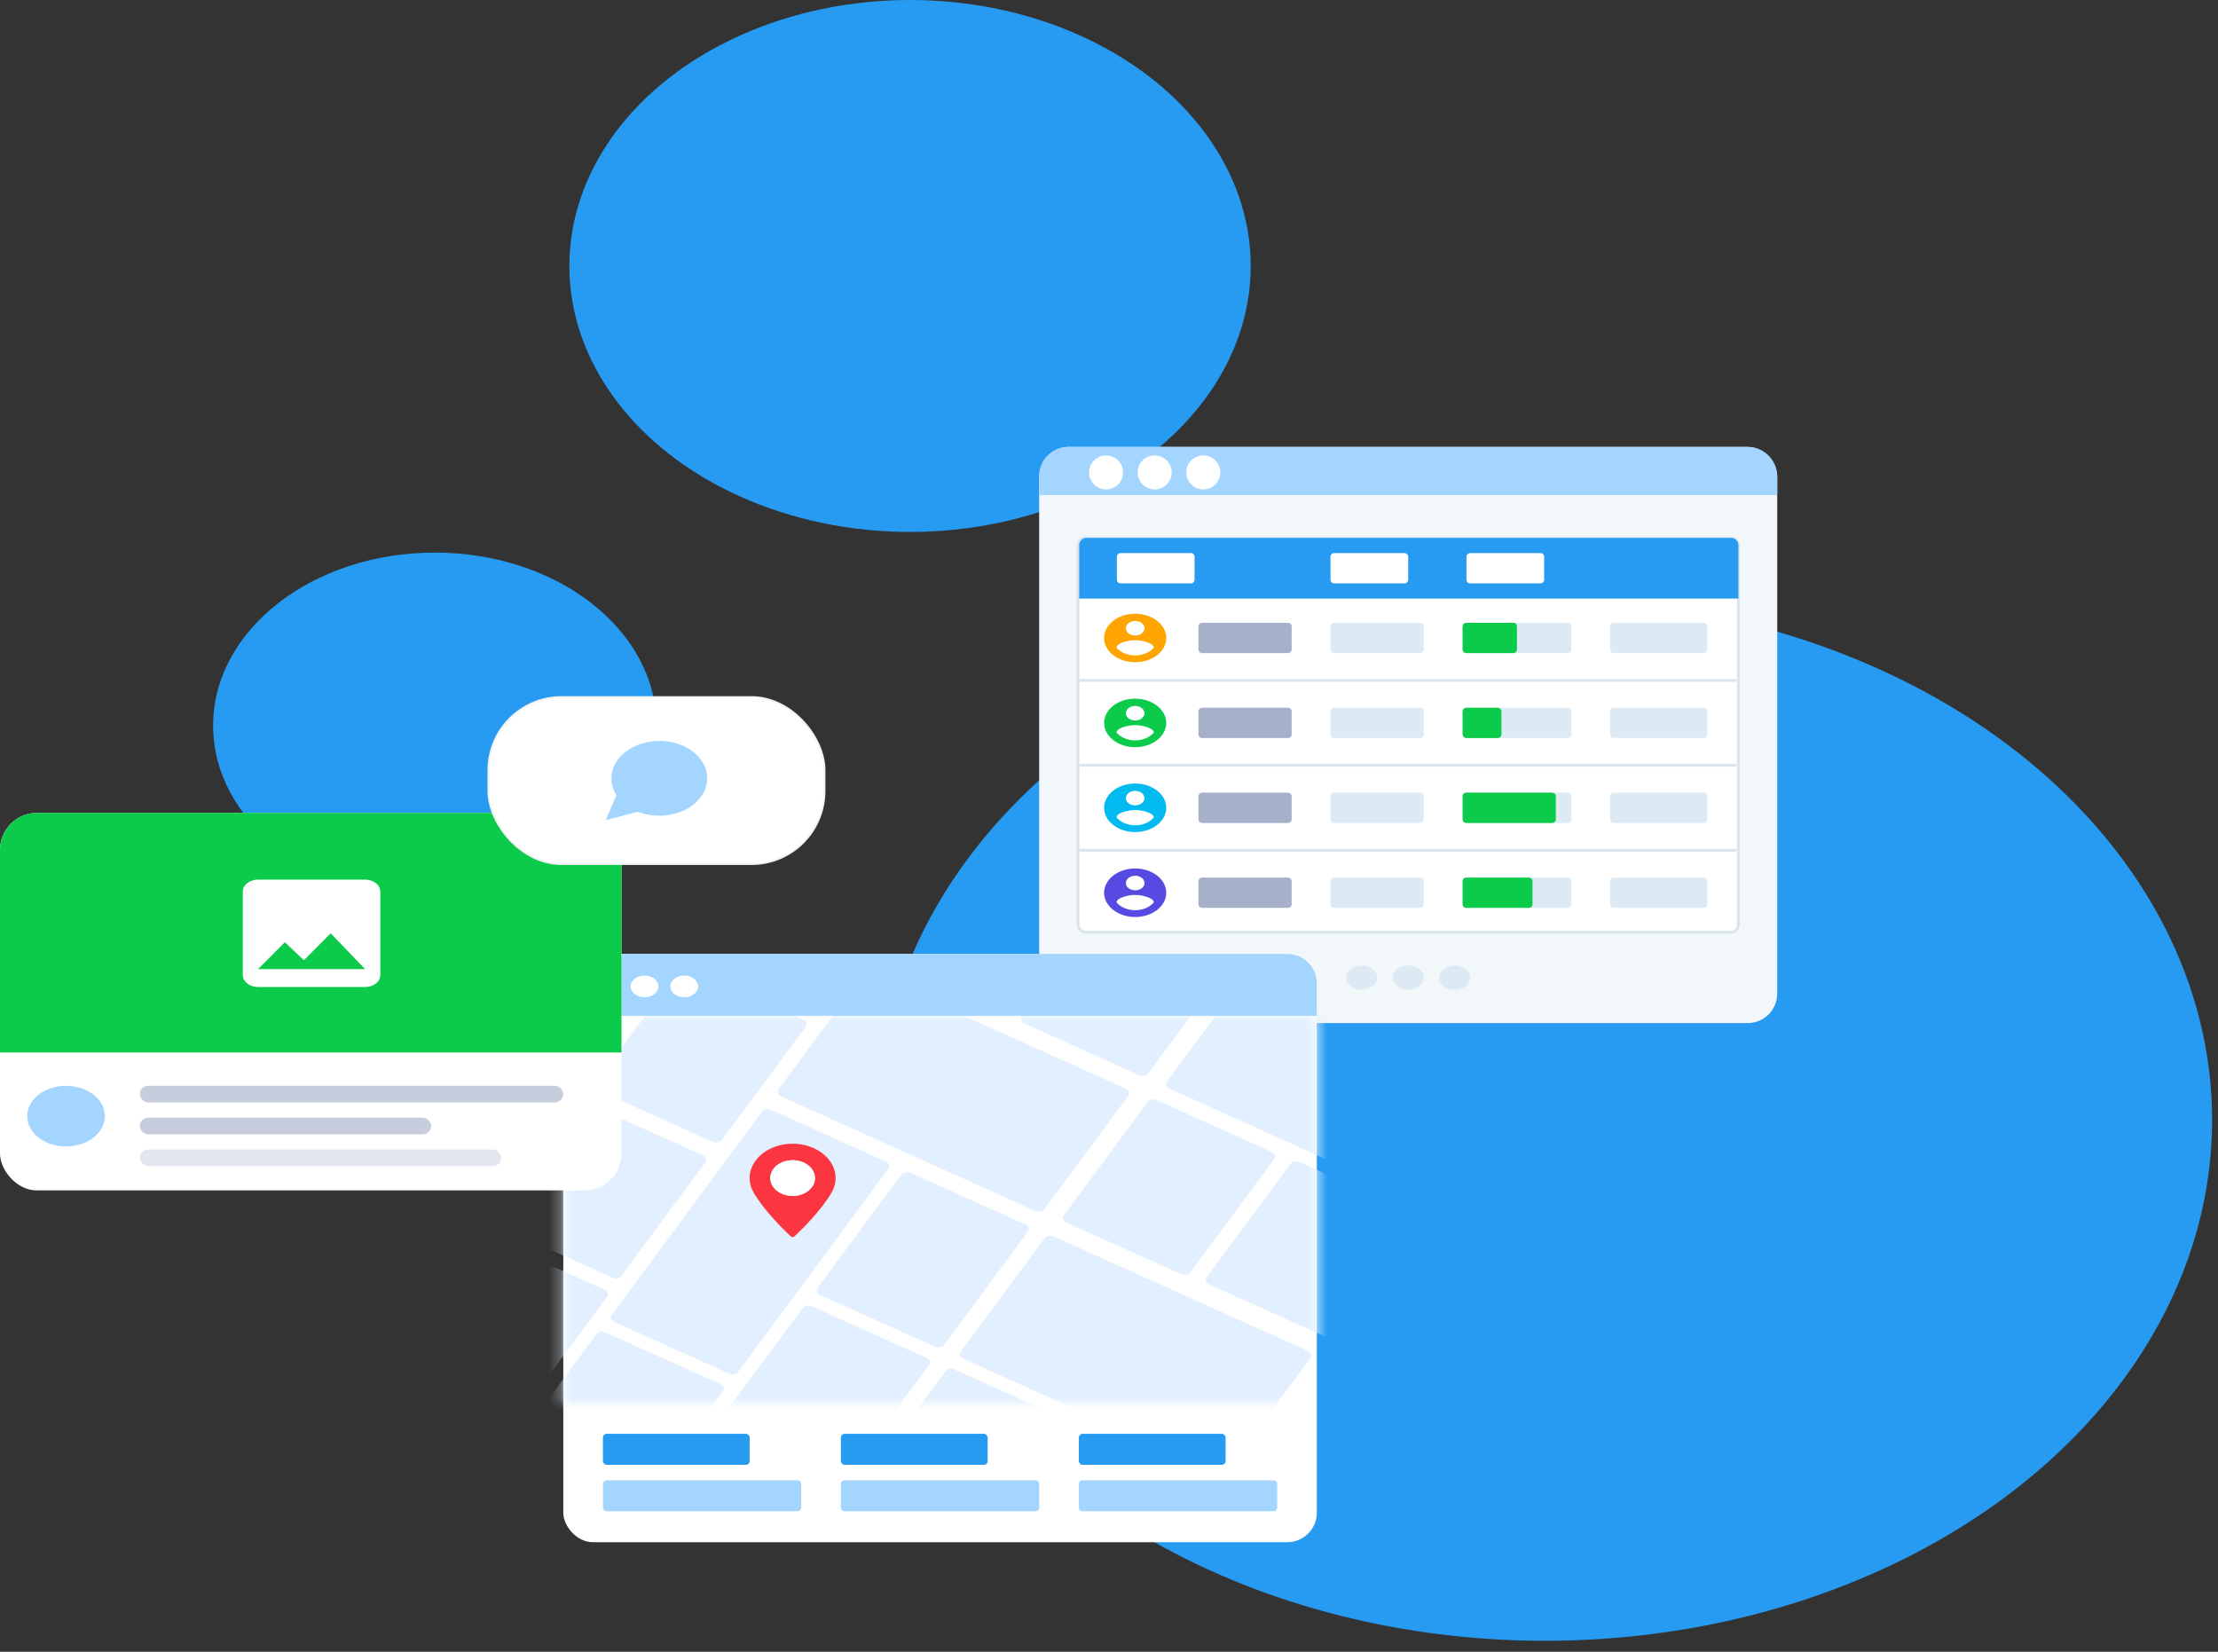 <svg width="188" height="140" viewBox="0 0 188 140" fill="none" xmlns="http://www.w3.org/2000/svg">
<rect x="0" y="0" width="188" height="140" fill="#333333" stroke="none"/>
<ellipse cx="130.954" cy="94.927" rx="56.547" ry="44.145" fill="#279AF1"/>
<ellipse cx="77.136" cy="22.544" rx="28.877" ry="22.544" fill="#279AF1"/>
<ellipse cx="36.854" cy="61.506" rx="18.79" ry="14.669" fill="#279AF1"/>
<rect x="88.081" y="37.879" width="62.559" height="48.839" rx="2.506" fill="#F2F7F9"/>
<path fill-rule="evenodd" clip-rule="evenodd" d="M115.411 83.891C116.138 83.891 116.728 83.431 116.728 82.863C116.728 82.295 116.138 81.835 115.411 81.835C114.683 81.835 114.094 82.295 114.094 82.863C114.094 83.431 114.683 83.891 115.411 83.891Z" fill="#DDEAF3"/>
<path fill-rule="evenodd" clip-rule="evenodd" d="M119.362 83.891C120.089 83.891 120.679 83.431 120.679 82.863C120.679 82.295 120.089 81.835 119.362 81.835C118.635 81.835 118.045 82.295 118.045 82.863C118.045 83.431 118.635 83.891 119.362 83.891Z" fill="#DDEAF3"/>
<path fill-rule="evenodd" clip-rule="evenodd" d="M123.312 83.891C124.04 83.891 124.629 83.431 124.629 82.863C124.629 82.295 124.04 81.835 123.312 81.835C122.585 81.835 121.995 82.295 121.995 82.863C121.995 83.431 122.585 83.891 123.312 83.891Z" fill="#DDEAF3"/>
<rect x="91.374" y="45.592" width="55.974" height="33.416" rx="0.627" fill="white" stroke="#DAE4ED" stroke-width="0.235"/>
<path d="M91.473 46.218C91.473 45.872 91.753 45.592 92.099 45.592H146.722C147.068 45.592 147.348 45.872 147.348 46.218V50.733H91.473V46.218Z" fill="#279AF1"/>
<path fill-rule="evenodd" clip-rule="evenodd" d="M94.666 47.191C94.666 47.018 94.806 46.878 94.979 46.878H100.938C101.111 46.878 101.251 47.018 101.251 47.191V49.135C101.251 49.308 101.111 49.448 100.938 49.448H94.979C94.806 49.448 94.666 49.308 94.666 49.135V47.191Z" fill="white"/>
<path fill-rule="evenodd" clip-rule="evenodd" d="M112.774 47.191C112.774 47.018 112.915 46.878 113.088 46.878H119.046C119.219 46.878 119.36 47.018 119.36 47.191V49.135C119.36 49.308 119.219 49.448 119.046 49.448H113.088C112.915 49.448 112.774 49.308 112.774 49.135V47.191Z" fill="white"/>
<path fill-rule="evenodd" clip-rule="evenodd" d="M124.299 47.191C124.299 47.018 124.439 46.878 124.612 46.878H130.571C130.744 46.878 130.884 47.018 130.884 47.191V49.135C130.884 49.308 130.744 49.448 130.571 49.448H124.612C124.439 49.448 124.299 49.308 124.299 49.135V47.191Z" fill="white"/>
<path fill-rule="evenodd" clip-rule="evenodd" d="M91.473 57.674H147.183H91.473Z" fill="white"/>
<path d="M91.473 57.674H147.183" stroke="#DAE4ED" stroke-width="0.235"/>
<path fill-rule="evenodd" clip-rule="evenodd" d="M91.473 64.87H147.183H91.473Z" fill="white"/>
<path d="M91.473 64.87H147.183" stroke="#DAE4ED" stroke-width="0.235"/>
<path fill-rule="evenodd" clip-rule="evenodd" d="M91.473 72.067H147.183H91.473Z" fill="white"/>
<path d="M91.473 72.067H147.183" stroke="#DAE4ED" stroke-width="0.235"/>
<path fill-rule="evenodd" clip-rule="evenodd" d="M101.581 53.101C101.581 52.928 101.721 52.788 101.894 52.788H109.17C109.343 52.788 109.483 52.928 109.483 53.101V55.045C109.483 55.218 109.343 55.359 109.17 55.359H101.894C101.721 55.359 101.581 55.218 101.581 55.045V53.101Z" fill="#A7B0CA"/>
<path fill-rule="evenodd" clip-rule="evenodd" d="M93.585 54.075C93.585 55.21 94.765 56.131 96.219 56.131C97.673 56.131 98.853 55.21 98.853 54.075C98.853 52.94 97.673 52.019 96.219 52.019C94.765 52.019 93.585 52.94 93.585 54.075ZM97.01 53.252C97.01 53.593 96.657 53.868 96.22 53.868C95.783 53.868 95.43 53.593 95.43 53.252C95.43 52.91 95.783 52.635 96.22 52.635C96.657 52.635 97.01 52.91 97.01 53.252ZM94.638 54.893C94.646 54.484 95.692 54.26 96.218 54.26C96.743 54.26 97.791 54.484 97.799 54.893C97.459 55.292 96.877 55.555 96.218 55.555C95.56 55.555 94.978 55.292 94.638 54.893Z" fill="#FFA400"/>
<path fill-rule="evenodd" clip-rule="evenodd" d="M112.774 53.101C112.774 52.928 112.915 52.788 113.088 52.788H120.363C120.536 52.788 120.677 52.928 120.677 53.101V55.045C120.677 55.218 120.536 55.359 120.363 55.359H113.088C112.915 55.359 112.774 55.218 112.774 55.045V53.101Z" fill="#DDEAF3"/>
<path fill-rule="evenodd" clip-rule="evenodd" d="M123.971 53.101C123.971 52.928 124.111 52.788 124.284 52.788H132.877C133.05 52.788 133.19 52.928 133.19 53.101V55.045C133.19 55.218 133.05 55.359 132.877 55.359H124.284C124.111 55.359 123.971 55.218 123.971 55.045V53.101Z" fill="#DDEAF3"/>
<path fill-rule="evenodd" clip-rule="evenodd" d="M123.971 53.101C123.971 52.928 124.111 52.788 124.284 52.788H128.267C128.44 52.788 128.58 52.928 128.58 53.101V55.045C128.58 55.218 128.44 55.359 128.267 55.359H124.284C124.111 55.359 123.971 55.218 123.971 55.045V53.101Z" fill="#0CCA4A"/>
<path fill-rule="evenodd" clip-rule="evenodd" d="M136.481 53.101C136.481 52.928 136.622 52.788 136.795 52.788H144.4C144.573 52.788 144.713 52.928 144.713 53.101V55.045C144.713 55.218 144.573 55.359 144.4 55.359H136.795C136.622 55.359 136.481 55.218 136.481 55.045V53.101Z" fill="#DDEAF3"/>
<path fill-rule="evenodd" clip-rule="evenodd" d="M101.581 60.3C101.581 60.127 101.721 59.986 101.894 59.986H109.17C109.343 59.986 109.483 60.127 109.483 60.3V62.243C109.483 62.416 109.343 62.557 109.17 62.557H101.894C101.721 62.557 101.581 62.416 101.581 62.243V60.3Z" fill="#A7B0CA"/>
<path fill-rule="evenodd" clip-rule="evenodd" d="M93.585 61.274C93.585 62.409 94.765 63.331 96.219 63.331C97.673 63.331 98.853 62.409 98.853 61.274C98.853 60.139 97.673 59.218 96.219 59.218C94.765 59.218 93.585 60.139 93.585 61.274ZM97.01 60.453C97.01 60.794 96.657 61.07 96.22 61.07C95.783 61.07 95.43 60.794 95.43 60.453C95.43 60.111 95.783 59.836 96.22 59.836C96.657 59.836 97.01 60.111 97.01 60.453ZM94.638 62.092C94.646 61.683 95.692 61.459 96.218 61.459C96.743 61.459 97.791 61.683 97.799 62.092C97.459 62.491 96.877 62.754 96.218 62.754C95.56 62.754 94.978 62.491 94.638 62.092Z" fill="#0CCA4A"/>
<path fill-rule="evenodd" clip-rule="evenodd" d="M112.774 60.3C112.774 60.127 112.915 59.986 113.088 59.986H120.363C120.536 59.986 120.677 60.127 120.677 60.3V62.243C120.677 62.416 120.536 62.557 120.363 62.557H113.088C112.915 62.557 112.774 62.416 112.774 62.243V60.3Z" fill="#DDEAF3"/>
<path fill-rule="evenodd" clip-rule="evenodd" d="M123.971 60.3C123.971 60.127 124.111 59.986 124.284 59.986H132.877C133.05 59.986 133.19 60.127 133.19 60.3V62.243C133.19 62.416 133.05 62.557 132.877 62.557H124.284C124.111 62.557 123.971 62.416 123.971 62.243V60.3Z" fill="#DDEAF3"/>
<rect x="123.971" y="59.986" width="3.293" height="2.57" rx="0.313" fill="#0CCA4A"/>
<path fill-rule="evenodd" clip-rule="evenodd" d="M136.483 60.3C136.483 60.127 136.624 59.986 136.797 59.986H144.402C144.575 59.986 144.715 60.127 144.715 60.3V62.243C144.715 62.416 144.575 62.557 144.402 62.557H136.797C136.624 62.557 136.483 62.416 136.483 62.243V60.3Z" fill="#DDEAF3"/>
<path fill-rule="evenodd" clip-rule="evenodd" d="M101.581 67.497C101.581 67.324 101.721 67.184 101.894 67.184H109.17C109.343 67.184 109.483 67.324 109.483 67.497V69.441C109.483 69.614 109.343 69.754 109.17 69.754H101.894C101.721 69.754 101.581 69.614 101.581 69.441V67.497Z" fill="#A7B0CA"/>
<path fill-rule="evenodd" clip-rule="evenodd" d="M93.585 68.469C93.585 69.604 94.765 70.525 96.219 70.525C97.673 70.525 98.853 69.604 98.853 68.469C98.853 67.333 97.673 66.412 96.219 66.412C94.765 66.412 93.585 67.333 93.585 68.469ZM97.01 67.647C97.01 67.988 96.657 68.264 96.22 68.264C95.783 68.264 95.43 67.988 95.43 67.647C95.43 67.306 95.783 67.03 96.22 67.03C96.657 67.03 97.01 67.306 97.01 67.647ZM94.638 69.288C94.646 68.879 95.692 68.655 96.218 68.655C96.743 68.655 97.791 68.879 97.799 69.288C97.459 69.687 96.877 69.951 96.218 69.951C95.56 69.951 94.978 69.687 94.638 69.288Z" fill="#01BAEF"/>
<path fill-rule="evenodd" clip-rule="evenodd" d="M112.774 67.497C112.774 67.324 112.915 67.184 113.088 67.184H120.363C120.536 67.184 120.677 67.324 120.677 67.497V69.441C120.677 69.614 120.536 69.754 120.363 69.754H113.088C112.915 69.754 112.774 69.614 112.774 69.441V67.497Z" fill="#DDEAF3"/>
<path fill-rule="evenodd" clip-rule="evenodd" d="M123.971 67.497C123.971 67.324 124.111 67.184 124.284 67.184H132.877C133.05 67.184 133.19 67.324 133.19 67.497V69.441C133.19 69.614 133.05 69.754 132.877 69.754H124.284C124.111 69.754 123.971 69.614 123.971 69.441V67.497Z" fill="#DDEAF3"/>
<path fill-rule="evenodd" clip-rule="evenodd" d="M123.971 67.497C123.971 67.324 124.111 67.184 124.284 67.184H131.56C131.733 67.184 131.873 67.324 131.873 67.497V69.441C131.873 69.614 131.733 69.754 131.56 69.754H124.284C124.111 69.754 123.971 69.614 123.971 69.441V67.497Z" fill="#0CCA4A"/>
<path fill-rule="evenodd" clip-rule="evenodd" d="M136.483 67.497C136.483 67.324 136.624 67.184 136.797 67.184H144.402C144.575 67.184 144.715 67.324 144.715 67.497V69.441C144.715 69.614 144.575 69.754 144.402 69.754H136.797C136.624 69.754 136.483 69.614 136.483 69.441V67.497Z" fill="#DDEAF3"/>
<path fill-rule="evenodd" clip-rule="evenodd" d="M101.581 74.695C101.581 74.522 101.721 74.382 101.894 74.382H109.17C109.343 74.382 109.483 74.522 109.483 74.695V76.639C109.483 76.812 109.343 76.952 109.17 76.952H101.894C101.721 76.952 101.581 76.812 101.581 76.639V74.695Z" fill="#A7B0CA"/>
<path fill-rule="evenodd" clip-rule="evenodd" d="M93.585 75.669C93.585 76.804 94.765 77.725 96.219 77.725C97.673 77.725 98.853 76.804 98.853 75.669C98.853 74.534 97.673 73.612 96.219 73.612C94.765 73.612 93.585 74.534 93.585 75.669ZM97.01 74.845C97.01 75.187 96.657 75.462 96.22 75.462C95.783 75.462 95.43 75.187 95.43 74.845C95.43 74.504 95.783 74.228 96.22 74.228C96.657 74.228 97.01 74.504 97.01 74.845ZM94.638 76.487C94.646 76.077 95.692 75.853 96.218 75.853C96.743 75.853 97.791 76.077 97.799 76.487C97.459 76.886 96.877 77.149 96.218 77.149C95.56 77.149 94.978 76.886 94.638 76.487Z" fill="#574AE2"/>
<path fill-rule="evenodd" clip-rule="evenodd" d="M112.774 74.695C112.774 74.522 112.915 74.382 113.088 74.382H120.363C120.536 74.382 120.677 74.522 120.677 74.695V76.639C120.677 76.812 120.536 76.952 120.363 76.952H113.088C112.915 76.952 112.774 76.812 112.774 76.639V74.695Z" fill="#DDEAF3"/>
<path fill-rule="evenodd" clip-rule="evenodd" d="M123.971 74.695C123.971 74.522 124.111 74.382 124.284 74.382H132.877C133.05 74.382 133.19 74.522 133.19 74.695V76.639C133.19 76.812 133.05 76.952 132.877 76.952H124.284C124.111 76.952 123.971 76.812 123.971 76.639V74.695Z" fill="#DDEAF3"/>
<path fill-rule="evenodd" clip-rule="evenodd" d="M123.971 74.695C123.971 74.522 124.111 74.382 124.284 74.382H129.584C129.757 74.382 129.897 74.522 129.897 74.695V76.639C129.897 76.812 129.757 76.952 129.584 76.952H124.284C124.111 76.952 123.971 76.812 123.971 76.639V74.695Z" fill="#0CCA4A"/>
<path fill-rule="evenodd" clip-rule="evenodd" d="M136.483 74.695C136.483 74.522 136.624 74.382 136.797 74.382H144.402C144.575 74.382 144.715 74.522 144.715 74.695V76.639C144.715 76.812 144.575 76.952 144.402 76.952H136.797C136.624 76.952 136.483 76.812 136.483 76.639V74.695Z" fill="#DDEAF3"/>
<path d="M88.081 40.385C88.081 39.001 89.203 37.879 90.587 37.879H148.134C149.518 37.879 150.64 39.001 150.64 40.385V41.965H88.081V40.385Z" fill="#A3D5FF"/>
<path fill-rule="evenodd" clip-rule="evenodd" d="M93.752 41.484C94.549 41.484 95.194 40.839 95.194 40.042C95.194 39.246 94.549 38.601 93.752 38.601C92.956 38.601 92.311 39.246 92.311 40.042C92.311 40.839 92.956 41.484 93.752 41.484ZM97.871 41.484C98.668 41.484 99.313 40.839 99.313 40.042C99.313 39.246 98.668 38.601 97.871 38.601C97.075 38.601 96.43 39.246 96.43 40.042C96.43 40.839 97.075 41.484 97.871 41.484ZM103.432 40.042C103.432 40.839 102.787 41.484 101.991 41.484C101.194 41.484 100.549 40.839 100.549 40.042C100.549 39.246 101.194 38.601 101.991 38.601C102.787 38.601 103.432 39.246 103.432 40.042Z" fill="white"/>
<rect x="47.744" y="80.852" width="63.872" height="49.864" rx="2.506" fill="white"/>
<mask id="mask0_10412_5320" style="mask-type:luminance" maskUnits="userSpaceOnUse" x="47" y="86" width="65" height="33">
<rect width="63.872" height="32.805" transform="matrix(-1 0 0 1 111.613 86.101)" fill="white"/>
</mask>
<g mask="url(#mask0_10412_5320)">
<path fill-rule="evenodd" clip-rule="evenodd" d="M95.632 92.879L88.528 102.485C88.373 102.695 88.028 102.767 87.759 102.646L66.195 92.926C65.926 92.805 65.834 92.537 65.99 92.326L73.094 82.721C73.249 82.511 73.593 82.439 73.862 82.56L95.426 92.279C95.695 92.4 95.788 92.669 95.632 92.879ZM111.075 115.113L103.971 124.719C103.815 124.929 103.471 125.001 103.202 124.88L81.638 115.161C81.369 115.04 81.277 114.771 81.432 114.561L88.536 104.955C88.692 104.745 89.036 104.673 89.305 104.794L110.869 114.513C111.138 114.635 111.23 114.903 111.075 115.113ZM144.019 71.809L136.915 81.415C136.76 81.625 136.416 81.697 136.147 81.576L114.583 71.857C114.314 71.735 114.221 71.467 114.377 71.257L121.481 61.651C121.636 61.441 121.98 61.369 122.25 61.49L143.813 71.209C144.082 71.331 144.175 71.599 144.019 71.809ZM77.122 53.177L70.017 62.783C69.862 62.993 69.518 63.065 69.249 62.944L47.685 53.224C47.416 53.103 47.324 52.834 47.479 52.624L54.583 43.019C54.739 42.809 55.083 42.736 55.352 42.858L76.916 52.577C77.185 52.698 77.277 52.967 77.122 53.177ZM69.717 85.16C69.561 85.371 69.217 85.442 68.948 85.321L59.202 80.928C58.933 80.807 58.84 80.538 58.996 80.328L66.1 70.722C66.255 70.513 66.6 70.441 66.869 70.562L76.615 74.955C76.884 75.076 76.976 75.344 76.821 75.555L69.717 85.16ZM53.204 85.674C53.048 85.885 52.704 85.957 52.435 85.835L42.689 81.442C42.42 81.321 42.328 81.052 42.483 80.842L49.587 71.237C49.742 71.026 50.087 70.955 50.356 71.076L60.102 75.469C60.371 75.59 60.463 75.859 60.308 76.069L53.204 85.674ZM61.657 74.252C61.502 74.462 61.158 74.534 60.889 74.413L51.142 70.02C50.873 69.899 50.781 69.63 50.937 69.42L58.041 59.814C58.196 59.604 58.54 59.532 58.809 59.653L68.556 64.046C68.825 64.167 68.917 64.436 68.762 64.646L61.657 74.252ZM40.856 80.07C40.701 80.28 40.356 80.352 40.087 80.231L30.341 75.838C30.072 75.717 29.98 75.448 30.135 75.238L37.239 65.632C37.395 65.422 37.739 65.35 38.008 65.471L47.754 69.864C48.023 69.985 48.116 70.254 47.96 70.464L40.856 80.07ZM85.566 85.644C85.411 85.854 85.067 85.926 84.798 85.804L75.051 81.412C74.782 81.29 74.69 81.022 74.845 80.811L81.95 71.206C82.105 70.996 82.449 70.924 82.718 71.045L92.465 75.438C92.734 75.559 92.826 75.828 92.67 76.038L85.566 85.644ZM97.337 90.978C97.182 91.189 96.837 91.26 96.568 91.139L86.822 86.746C86.553 86.625 86.461 86.356 86.616 86.146L93.72 76.541C93.876 76.331 94.22 76.259 94.489 76.38L104.235 80.772C104.504 80.894 104.597 81.163 104.441 81.373L97.337 90.978ZM51.938 87.386L38.082 106.122C37.926 106.332 37.582 106.404 37.313 106.283L15.749 96.564C15.48 96.443 15.388 96.174 15.543 95.964L29.4 77.228C29.555 77.018 29.899 76.946 30.169 77.067L51.732 86.786C52.001 86.907 52.094 87.176 51.938 87.386ZM135.307 83.095L121.45 101.831C121.295 102.041 120.951 102.113 120.682 101.992L99.118 92.273C98.849 92.151 98.757 91.883 98.912 91.672L112.769 72.937C112.924 72.727 113.268 72.654 113.537 72.776L135.101 82.495C135.37 82.616 135.462 82.885 135.307 83.095ZM40.726 105.078C40.882 104.868 41.226 104.796 41.495 104.917L51.241 109.31C51.511 109.432 51.603 109.7 51.447 109.91L44.343 119.516C44.188 119.726 43.844 119.798 43.575 119.677L33.828 115.284C33.559 115.163 33.467 114.894 33.622 114.684L40.726 105.078ZM59.778 98.528L52.673 108.134C52.518 108.344 52.174 108.416 51.905 108.295L42.159 103.902C41.889 103.781 41.797 103.512 41.953 103.302L49.057 93.696C49.212 93.486 49.556 93.414 49.825 93.536L59.572 97.928C59.841 98.05 59.933 98.318 59.778 98.528ZM57.57 82.189C57.725 81.979 58.069 81.907 58.338 82.028L68.085 86.421C68.354 86.543 68.446 86.811 68.291 87.021L61.187 96.627C61.031 96.837 60.687 96.909 60.418 96.788L50.672 92.395C50.402 92.274 50.31 92.005 50.466 91.795L57.57 82.189ZM65.354 94.067L75.1 98.46C75.369 98.581 75.462 98.85 75.306 99.06L62.575 116.274C62.419 116.484 62.075 116.556 61.806 116.435L52.06 112.042C51.791 111.921 51.699 111.652 51.854 111.442L64.585 94.228C64.74 94.018 65.085 93.946 65.354 94.067ZM80.38 51.678C80.536 51.468 80.88 51.396 81.149 51.517L90.895 55.91C91.165 56.032 91.257 56.3 91.102 56.51L78.37 73.725C78.215 73.935 77.871 74.007 77.602 73.885L67.855 69.493C67.586 69.371 67.494 69.103 67.649 68.893L80.38 51.678ZM68.031 110.871C68.186 110.661 68.53 110.589 68.8 110.711L78.546 115.103C78.815 115.225 78.907 115.493 78.752 115.703L71.648 125.309C71.492 125.519 71.148 125.591 70.879 125.47L61.133 121.077C60.864 120.956 60.771 120.687 60.927 120.477L68.031 110.871ZM50.549 113.089C50.704 112.879 51.048 112.807 51.318 112.928L61.064 117.321C61.333 117.442 61.425 117.711 61.27 117.921L54.166 127.527C54.01 127.737 53.666 127.809 53.397 127.688L43.651 123.295C43.381 123.174 43.289 122.905 43.445 122.695L50.549 113.089ZM45.843 54.304C45.999 54.094 46.343 54.022 46.612 54.144L56.358 58.536C56.628 58.658 56.72 58.926 56.564 59.136L49.46 68.742C49.305 68.952 48.961 69.024 48.692 68.903L38.945 64.51C38.676 64.389 38.584 64.12 38.739 63.91L45.843 54.304ZM69.299 109.16L76.403 99.555C76.559 99.345 76.903 99.273 77.172 99.394L86.918 103.787C87.187 103.908 87.28 104.177 87.124 104.387L80.02 113.993C79.865 114.203 79.52 114.275 79.251 114.153L69.505 109.761C69.236 109.639 69.144 109.371 69.299 109.16ZM102.276 108.261L109.38 98.656C109.535 98.446 109.879 98.374 110.149 98.495L119.895 102.888C120.164 103.009 120.256 103.278 120.101 103.488L112.997 113.094C112.841 113.304 112.497 113.376 112.228 113.254L102.482 108.862C102.212 108.74 102.12 108.472 102.276 108.261ZM83.45 69.42L90.554 59.814C90.709 59.604 91.053 59.532 91.322 59.653L101.069 64.046C101.338 64.168 101.43 64.436 101.275 64.646L94.171 74.252C94.015 74.462 93.671 74.534 93.402 74.413L83.656 70.02C83.386 69.899 83.294 69.63 83.45 69.42ZM95.215 74.932L102.319 65.326C102.475 65.116 102.819 65.044 103.088 65.165L112.834 69.558C113.104 69.68 113.196 69.948 113.04 70.158L105.936 79.764C105.781 79.974 105.437 80.046 105.168 79.925L95.421 75.532C95.152 75.411 95.06 75.142 95.215 74.932ZM97.276 93.408C97.432 93.198 97.776 93.126 98.045 93.247L107.791 97.639C108.06 97.761 108.153 98.029 107.997 98.24L100.893 107.845C100.738 108.056 100.393 108.127 100.124 108.006L90.378 103.613C90.109 103.492 90.017 103.223 90.172 103.013L97.276 93.408ZM110.724 54.008C110.879 53.798 111.223 53.726 111.493 53.847L121.239 58.24C121.508 58.361 121.6 58.63 121.445 58.84L114.341 68.446C114.185 68.656 113.841 68.728 113.572 68.606L103.826 64.214C103.556 64.092 103.464 63.824 103.62 63.613L110.724 54.008ZM98.958 48.344C99.114 48.134 99.458 48.062 99.727 48.183L109.473 52.576C109.742 52.697 109.834 52.966 109.679 53.176L102.575 62.782C102.42 62.992 102.075 63.064 101.806 62.942L92.06 58.55C91.791 58.428 91.699 58.16 91.854 57.949L98.958 48.344ZM73.028 125.845L80.132 116.239C80.287 116.029 80.632 115.957 80.901 116.078L90.647 120.471C90.916 120.592 91.008 120.861 90.853 121.071L83.749 130.677C83.593 130.887 83.249 130.959 82.98 130.838L73.234 126.445C72.965 126.323 72.873 126.055 73.028 125.845ZM84.793 131.356L91.898 121.751C92.053 121.541 92.397 121.469 92.666 121.59L102.413 125.983C102.682 126.104 102.774 126.373 102.619 126.583L95.515 136.189C95.359 136.399 95.015 136.471 94.746 136.349L84.999 131.957C84.73 131.835 84.638 131.567 84.793 131.356Z" fill="#E1EFFF"/>
</g>
<path fill-rule="evenodd" clip-rule="evenodd" d="M67.183 96.938C65.173 96.938 63.538 98.245 63.538 99.852C63.538 100.271 63.645 100.671 63.857 101.041C64.768 102.636 66.515 104.319 67.029 104.797C67.067 104.832 67.124 104.853 67.183 104.853C67.242 104.853 67.298 104.832 67.336 104.797C67.85 104.319 69.597 102.636 70.508 101.041C70.72 100.671 70.827 100.271 70.827 99.852C70.827 98.245 69.192 96.938 67.183 96.938ZM67.185 101.367C66.141 101.367 65.291 100.688 65.291 99.853C65.291 99.018 66.141 98.339 67.185 98.339C68.228 98.339 69.078 99.018 69.078 99.853C69.078 100.688 68.228 101.367 67.185 101.367Z" fill="#FB3640"/>
<path fill-rule="evenodd" clip-rule="evenodd" d="M67.185 101.365C66.141 101.365 65.292 100.686 65.292 99.852C65.292 99.017 66.141 98.338 67.185 98.338C68.229 98.338 69.078 99.017 69.078 99.852C69.078 100.686 68.229 101.365 67.185 101.365Z" fill="white"/>
<rect x="51.105" y="121.53" width="12.438" height="2.624" rx="0.313" fill="#279AF1"/>
<rect x="51.105" y="125.468" width="16.808" height="2.624" rx="0.313" fill="#A3D5FF"/>
<rect x="71.275" y="121.53" width="12.438" height="2.624" rx="0.313" fill="#279AF1"/>
<path fill-rule="evenodd" clip-rule="evenodd" d="M71.275 125.781C71.275 125.608 71.416 125.468 71.589 125.468H87.771C87.944 125.468 88.084 125.608 88.084 125.781V127.779C88.084 127.952 87.944 128.092 87.771 128.092H71.589C71.416 128.092 71.275 127.952 71.275 127.779V125.781Z" fill="#A3D5FF"/>
<rect x="91.445" y="121.53" width="12.438" height="2.624" rx="0.313" fill="#279AF1"/>
<path fill-rule="evenodd" clip-rule="evenodd" d="M91.445 125.781C91.445 125.608 91.586 125.468 91.759 125.468H107.941C108.114 125.468 108.254 125.608 108.254 125.781V127.779C108.254 127.952 108.114 128.092 107.941 128.092H91.759C91.586 128.092 91.445 127.952 91.445 127.779V125.781Z" fill="#A3D5FF"/>
<path d="M47.742 83.358C47.742 81.974 48.864 80.852 50.248 80.852H109.108C110.492 80.852 111.615 81.974 111.615 83.358V86.1H47.742V83.358Z" fill="#A3D5FF"/>
<path fill-rule="evenodd" clip-rule="evenodd" d="M51.272 84.526C51.922 84.526 52.449 84.114 52.449 83.607C52.449 83.1 51.922 82.689 51.272 82.689C50.623 82.689 50.096 83.1 50.096 83.607C50.096 84.114 50.623 84.526 51.272 84.526ZM54.634 84.526C55.283 84.526 55.81 84.114 55.81 83.607C55.81 83.1 55.283 82.689 54.634 82.689C53.984 82.689 53.457 83.1 53.457 83.607C53.457 84.114 53.984 84.526 54.634 84.526ZM59.172 83.607C59.172 84.114 58.645 84.526 57.995 84.526C57.345 84.526 56.818 84.114 56.818 83.607C56.818 83.1 57.345 82.689 57.995 82.689C58.645 82.689 59.172 83.1 59.172 83.607Z" fill="white"/>
<rect y="68.9" width="52.678" height="32" rx="3.133" fill="white"/>
<path d="M0 72.033C0 70.303 1.403 68.9 3.133 68.9H49.545C51.276 68.9 52.678 70.303 52.678 72.033V89.206H0V72.033Z" fill="#0CCA4A"/>
<path fill-rule="evenodd" clip-rule="evenodd" d="M32.239 82.647V75.567C32.239 75.011 31.656 74.556 30.944 74.556H21.875C21.162 74.556 20.579 75.011 20.579 75.567V82.647C20.579 83.203 21.162 83.658 21.875 83.658H30.944C31.656 83.658 32.239 83.203 32.239 82.647ZM24.143 79.865L25.763 81.388L28.03 79.107L30.945 82.141H21.876L24.143 79.865Z" fill="white"/>
<ellipse cx="5.599" cy="94.602" rx="3.292" ry="2.57" fill="#A3D5FF"/>
<rect x="11.852" y="92.031" width="35.887" height="1.414" rx="0.707" fill="#C7CDDD"/>
<rect x="11.852" y="94.731" width="24.693" height="1.414" rx="0.707" fill="#C7CDDD"/>
<rect x="11.852" y="97.43" width="30.619" height="1.414" rx="0.707" fill="#E3E6EE"/>
<rect x="41.399" y="59.083" width="28.487" height="14.155" rx="6.188" fill="white" stroke="#F2F2F2" stroke-width="0.157"/>
<path d="M59.938 65.974C59.94 66.466 59.792 66.951 59.508 67.39C59.171 67.916 58.654 68.359 58.013 68.668C57.372 68.977 56.633 69.141 55.88 69.141C55.25 69.143 54.628 69.028 54.066 68.806L51.345 69.514L52.252 67.39C51.968 66.951 51.821 66.466 51.822 65.974C51.822 65.385 52.032 64.809 52.429 64.309C52.825 63.808 53.392 63.404 54.066 63.141C54.628 62.919 55.25 62.804 55.88 62.806H56.119C57.114 62.849 58.054 63.176 58.758 63.727C59.463 64.277 59.883 65.01 59.938 65.787V65.974Z" fill="#A3D5FF"/>
</svg>
